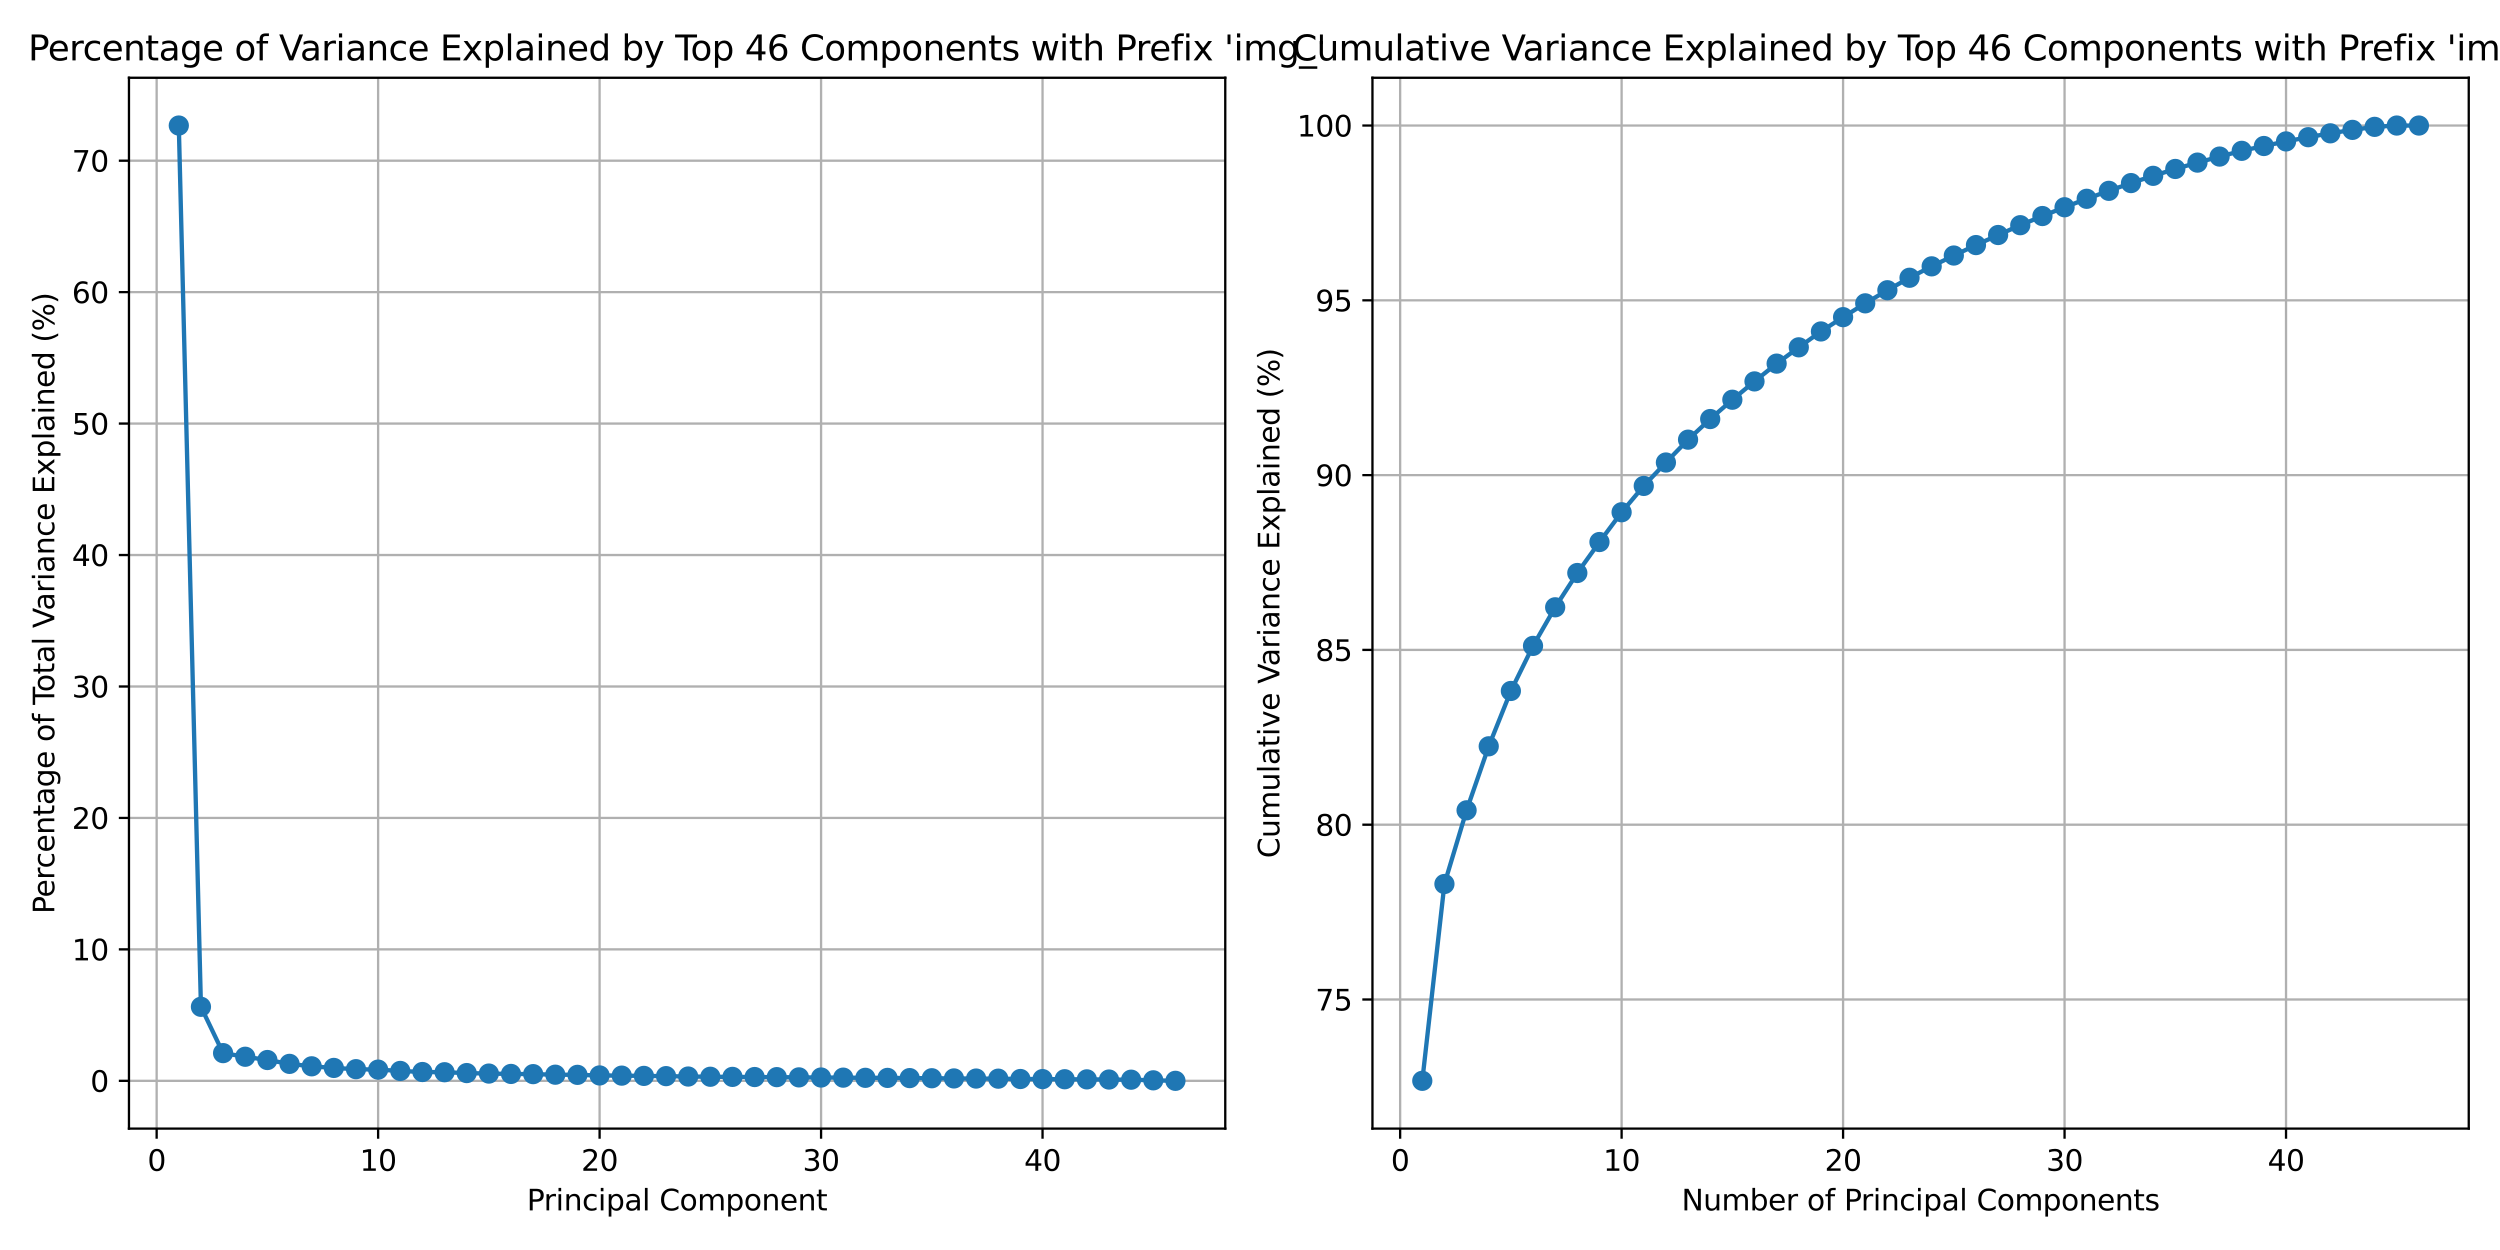 <?xml version="1.0" encoding="utf-8" standalone="no"?>
<!DOCTYPE svg PUBLIC "-//W3C//DTD SVG 1.1//EN"
  "http://www.w3.org/Graphics/SVG/1.1/DTD/svg11.dtd">
<svg xmlns:xlink="http://www.w3.org/1999/xlink" width="864pt" height="432pt" viewBox="0 0 864 432" xmlns="http://www.w3.org/2000/svg" version="1.1">
 <defs>
  <style type="text/css">*{stroke-linejoin: round; stroke-linecap: butt}</style>
 </defs>
 <g id="figure_1">
  <g id="patch_1">
   <path d="M 0 432 
L 864 432 
L 864 0 
L 0 0 
z
" style="fill: #ffffff"/>
  </g>
  <g id="axes_1">
   <g id="patch_2">
    <path d="M 44.57 390.04 
L 423.45 390.04 
L 423.45 26.88 
L 44.57 26.88 
z
" style="fill: #ffffff"/>
   </g>
   <g id="matplotlib.axis_1">
    <g id="xtick_1">
     <g id="line2d_1">
      <path d="M 54.138 390.04 
L 54.138 26.88 
" clip-path="url(#pfa66523a20)" style="fill: none; stroke: #b0b0b0; stroke-width: 0.8; stroke-linecap: square"/>
     </g>
     <g id="line2d_2">
      <defs>
       <path id="m2a5a766e88" d="M 0 0 
L 0 3.5 
" style="stroke: #000000; stroke-width: 0.8"/>
      </defs>
      <g>
       <use xlink:href="#m2a5a766e88" x="54.138" y="390.04" style="stroke: #000000; stroke-width: 0.8"/>
      </g>
     </g>
     <g id="text_1">
      <!-- 0 -->
      <g transform="translate(50.956 404.638) scale(0.1 -0.1)">
       <defs>
        <path id="DejaVuSans-30" d="M 2034 4250 
Q 1547 4250 1301 3770 
Q 1056 3291 1056 2328 
Q 1056 1369 1301 889 
Q 1547 409 2034 409 
Q 2525 409 2770 889 
Q 3016 1369 3016 2328 
Q 3016 3291 2770 3770 
Q 2525 4250 2034 4250 
z
M 2034 4750 
Q 2819 4750 3233 4129 
Q 3647 3509 3647 2328 
Q 3647 1150 3233 529 
Q 2819 -91 2034 -91 
Q 1250 -91 836 529 
Q 422 1150 422 2328 
Q 422 3509 836 4129 
Q 1250 4750 2034 4750 
z
" transform="scale(0.016)"/>
       </defs>
       <use xlink:href="#DejaVuSans-30"/>
      </g>
     </g>
    </g>
    <g id="xtick_2">
     <g id="line2d_3">
      <path d="M 130.679 390.04 
L 130.679 26.88 
" clip-path="url(#pfa66523a20)" style="fill: none; stroke: #b0b0b0; stroke-width: 0.8; stroke-linecap: square"/>
     </g>
     <g id="line2d_4">
      <g>
       <use xlink:href="#m2a5a766e88" x="130.679" y="390.04" style="stroke: #000000; stroke-width: 0.8"/>
      </g>
     </g>
     <g id="text_2">
      <!-- 10 -->
      <g transform="translate(124.317 404.638) scale(0.1 -0.1)">
       <defs>
        <path id="DejaVuSans-31" d="M 794 531 
L 1825 531 
L 1825 4091 
L 703 3866 
L 703 4441 
L 1819 4666 
L 2450 4666 
L 2450 531 
L 3481 531 
L 3481 0 
L 794 0 
L 794 531 
z
" transform="scale(0.016)"/>
       </defs>
       <use xlink:href="#DejaVuSans-31"/>
       <use xlink:href="#DejaVuSans-30" x="63.623"/>
      </g>
     </g>
    </g>
    <g id="xtick_3">
     <g id="line2d_5">
      <path d="M 207.221 390.04 
L 207.221 26.88 
" clip-path="url(#pfa66523a20)" style="fill: none; stroke: #b0b0b0; stroke-width: 0.8; stroke-linecap: square"/>
     </g>
     <g id="line2d_6">
      <g>
       <use xlink:href="#m2a5a766e88" x="207.221" y="390.04" style="stroke: #000000; stroke-width: 0.8"/>
      </g>
     </g>
     <g id="text_3">
      <!-- 20 -->
      <g transform="translate(200.858 404.638) scale(0.1 -0.1)">
       <defs>
        <path id="DejaVuSans-32" d="M 1228 531 
L 3431 531 
L 3431 0 
L 469 0 
L 469 531 
Q 828 903 1448 1529 
Q 2069 2156 2228 2338 
Q 2531 2678 2651 2914 
Q 2772 3150 2772 3378 
Q 2772 3750 2511 3984 
Q 2250 4219 1831 4219 
Q 1534 4219 1204 4116 
Q 875 4013 500 3803 
L 500 4441 
Q 881 4594 1212 4672 
Q 1544 4750 1819 4750 
Q 2544 4750 2975 4387 
Q 3406 4025 3406 3419 
Q 3406 3131 3298 2873 
Q 3191 2616 2906 2266 
Q 2828 2175 2409 1742 
Q 1991 1309 1228 531 
z
" transform="scale(0.016)"/>
       </defs>
       <use xlink:href="#DejaVuSans-32"/>
       <use xlink:href="#DejaVuSans-30" x="63.623"/>
      </g>
     </g>
    </g>
    <g id="xtick_4">
     <g id="line2d_7">
      <path d="M 283.762 390.04 
L 283.762 26.88 
" clip-path="url(#pfa66523a20)" style="fill: none; stroke: #b0b0b0; stroke-width: 0.8; stroke-linecap: square"/>
     </g>
     <g id="line2d_8">
      <g>
       <use xlink:href="#m2a5a766e88" x="283.762" y="390.04" style="stroke: #000000; stroke-width: 0.8"/>
      </g>
     </g>
     <g id="text_4">
      <!-- 30 -->
      <g transform="translate(277.399 404.638) scale(0.1 -0.1)">
       <defs>
        <path id="DejaVuSans-33" d="M 2597 2516 
Q 3050 2419 3304 2112 
Q 3559 1806 3559 1356 
Q 3559 666 3084 287 
Q 2609 -91 1734 -91 
Q 1441 -91 1130 -33 
Q 819 25 488 141 
L 488 750 
Q 750 597 1062 519 
Q 1375 441 1716 441 
Q 2309 441 2620 675 
Q 2931 909 2931 1356 
Q 2931 1769 2642 2001 
Q 2353 2234 1838 2234 
L 1294 2234 
L 1294 2753 
L 1863 2753 
Q 2328 2753 2575 2939 
Q 2822 3125 2822 3475 
Q 2822 3834 2567 4026 
Q 2313 4219 1838 4219 
Q 1578 4219 1281 4162 
Q 984 4106 628 3988 
L 628 4550 
Q 988 4650 1302 4700 
Q 1616 4750 1894 4750 
Q 2613 4750 3031 4423 
Q 3450 4097 3450 3541 
Q 3450 3153 3228 2886 
Q 3006 2619 2597 2516 
z
" transform="scale(0.016)"/>
       </defs>
       <use xlink:href="#DejaVuSans-33"/>
       <use xlink:href="#DejaVuSans-30" x="63.623"/>
      </g>
     </g>
    </g>
    <g id="xtick_5">
     <g id="line2d_9">
      <path d="M 360.303 390.04 
L 360.303 26.88 
" clip-path="url(#pfa66523a20)" style="fill: none; stroke: #b0b0b0; stroke-width: 0.8; stroke-linecap: square"/>
     </g>
     <g id="line2d_10">
      <g>
       <use xlink:href="#m2a5a766e88" x="360.303" y="390.04" style="stroke: #000000; stroke-width: 0.8"/>
      </g>
     </g>
     <g id="text_5">
      <!-- 40 -->
      <g transform="translate(353.941 404.638) scale(0.1 -0.1)">
       <defs>
        <path id="DejaVuSans-34" d="M 2419 4116 
L 825 1625 
L 2419 1625 
L 2419 4116 
z
M 2253 4666 
L 3047 4666 
L 3047 1625 
L 3713 1625 
L 3713 1100 
L 3047 1100 
L 3047 0 
L 2419 0 
L 2419 1100 
L 313 1100 
L 313 1709 
L 2253 4666 
z
" transform="scale(0.016)"/>
       </defs>
       <use xlink:href="#DejaVuSans-34"/>
       <use xlink:href="#DejaVuSans-30" x="63.623"/>
      </g>
     </g>
    </g>
    <g id="text_6">
     <!-- Principal Component -->
     <g transform="translate(182.086 418.317) scale(0.1 -0.1)">
      <defs>
       <path id="DejaVuSans-50" d="M 1259 4147 
L 1259 2394 
L 2053 2394 
Q 2494 2394 2734 2622 
Q 2975 2850 2975 3272 
Q 2975 3691 2734 3919 
Q 2494 4147 2053 4147 
L 1259 4147 
z
M 628 4666 
L 2053 4666 
Q 2838 4666 3239 4311 
Q 3641 3956 3641 3272 
Q 3641 2581 3239 2228 
Q 2838 1875 2053 1875 
L 1259 1875 
L 1259 0 
L 628 0 
L 628 4666 
z
" transform="scale(0.016)"/>
       <path id="DejaVuSans-72" d="M 2631 2963 
Q 2534 3019 2420 3045 
Q 2306 3072 2169 3072 
Q 1681 3072 1420 2755 
Q 1159 2438 1159 1844 
L 1159 0 
L 581 0 
L 581 3500 
L 1159 3500 
L 1159 2956 
Q 1341 3275 1631 3429 
Q 1922 3584 2338 3584 
Q 2397 3584 2469 3576 
Q 2541 3569 2628 3553 
L 2631 2963 
z
" transform="scale(0.016)"/>
       <path id="DejaVuSans-69" d="M 603 3500 
L 1178 3500 
L 1178 0 
L 603 0 
L 603 3500 
z
M 603 4863 
L 1178 4863 
L 1178 4134 
L 603 4134 
L 603 4863 
z
" transform="scale(0.016)"/>
       <path id="DejaVuSans-6e" d="M 3513 2113 
L 3513 0 
L 2938 0 
L 2938 2094 
Q 2938 2591 2744 2837 
Q 2550 3084 2163 3084 
Q 1697 3084 1428 2787 
Q 1159 2491 1159 1978 
L 1159 0 
L 581 0 
L 581 3500 
L 1159 3500 
L 1159 2956 
Q 1366 3272 1645 3428 
Q 1925 3584 2291 3584 
Q 2894 3584 3203 3211 
Q 3513 2838 3513 2113 
z
" transform="scale(0.016)"/>
       <path id="DejaVuSans-63" d="M 3122 3366 
L 3122 2828 
Q 2878 2963 2633 3030 
Q 2388 3097 2138 3097 
Q 1578 3097 1268 2742 
Q 959 2388 959 1747 
Q 959 1106 1268 751 
Q 1578 397 2138 397 
Q 2388 397 2633 464 
Q 2878 531 3122 666 
L 3122 134 
Q 2881 22 2623 -34 
Q 2366 -91 2075 -91 
Q 1284 -91 818 406 
Q 353 903 353 1747 
Q 353 2603 823 3093 
Q 1294 3584 2113 3584 
Q 2378 3584 2631 3529 
Q 2884 3475 3122 3366 
z
" transform="scale(0.016)"/>
       <path id="DejaVuSans-70" d="M 1159 525 
L 1159 -1331 
L 581 -1331 
L 581 3500 
L 1159 3500 
L 1159 2969 
Q 1341 3281 1617 3432 
Q 1894 3584 2278 3584 
Q 2916 3584 3314 3078 
Q 3713 2572 3713 1747 
Q 3713 922 3314 415 
Q 2916 -91 2278 -91 
Q 1894 -91 1617 61 
Q 1341 213 1159 525 
z
M 3116 1747 
Q 3116 2381 2855 2742 
Q 2594 3103 2138 3103 
Q 1681 3103 1420 2742 
Q 1159 2381 1159 1747 
Q 1159 1113 1420 752 
Q 1681 391 2138 391 
Q 2594 391 2855 752 
Q 3116 1113 3116 1747 
z
" transform="scale(0.016)"/>
       <path id="DejaVuSans-61" d="M 2194 1759 
Q 1497 1759 1228 1600 
Q 959 1441 959 1056 
Q 959 750 1161 570 
Q 1363 391 1709 391 
Q 2188 391 2477 730 
Q 2766 1069 2766 1631 
L 2766 1759 
L 2194 1759 
z
M 3341 1997 
L 3341 0 
L 2766 0 
L 2766 531 
Q 2569 213 2275 61 
Q 1981 -91 1556 -91 
Q 1019 -91 701 211 
Q 384 513 384 1019 
Q 384 1609 779 1909 
Q 1175 2209 1959 2209 
L 2766 2209 
L 2766 2266 
Q 2766 2663 2505 2880 
Q 2244 3097 1772 3097 
Q 1472 3097 1187 3025 
Q 903 2953 641 2809 
L 641 3341 
Q 956 3463 1253 3523 
Q 1550 3584 1831 3584 
Q 2591 3584 2966 3190 
Q 3341 2797 3341 1997 
z
" transform="scale(0.016)"/>
       <path id="DejaVuSans-6c" d="M 603 4863 
L 1178 4863 
L 1178 0 
L 603 0 
L 603 4863 
z
" transform="scale(0.016)"/>
       <path id="DejaVuSans-20" transform="scale(0.016)"/>
       <path id="DejaVuSans-43" d="M 4122 4306 
L 4122 3641 
Q 3803 3938 3442 4084 
Q 3081 4231 2675 4231 
Q 1875 4231 1450 3742 
Q 1025 3253 1025 2328 
Q 1025 1406 1450 917 
Q 1875 428 2675 428 
Q 3081 428 3442 575 
Q 3803 722 4122 1019 
L 4122 359 
Q 3791 134 3420 21 
Q 3050 -91 2638 -91 
Q 1578 -91 968 557 
Q 359 1206 359 2328 
Q 359 3453 968 4101 
Q 1578 4750 2638 4750 
Q 3056 4750 3426 4639 
Q 3797 4528 4122 4306 
z
" transform="scale(0.016)"/>
       <path id="DejaVuSans-6f" d="M 1959 3097 
Q 1497 3097 1228 2736 
Q 959 2375 959 1747 
Q 959 1119 1226 758 
Q 1494 397 1959 397 
Q 2419 397 2687 759 
Q 2956 1122 2956 1747 
Q 2956 2369 2687 2733 
Q 2419 3097 1959 3097 
z
M 1959 3584 
Q 2709 3584 3137 3096 
Q 3566 2609 3566 1747 
Q 3566 888 3137 398 
Q 2709 -91 1959 -91 
Q 1206 -91 779 398 
Q 353 888 353 1747 
Q 353 2609 779 3096 
Q 1206 3584 1959 3584 
z
" transform="scale(0.016)"/>
       <path id="DejaVuSans-6d" d="M 3328 2828 
Q 3544 3216 3844 3400 
Q 4144 3584 4550 3584 
Q 5097 3584 5394 3201 
Q 5691 2819 5691 2113 
L 5691 0 
L 5113 0 
L 5113 2094 
Q 5113 2597 4934 2840 
Q 4756 3084 4391 3084 
Q 3944 3084 3684 2787 
Q 3425 2491 3425 1978 
L 3425 0 
L 2847 0 
L 2847 2094 
Q 2847 2600 2669 2842 
Q 2491 3084 2119 3084 
Q 1678 3084 1418 2786 
Q 1159 2488 1159 1978 
L 1159 0 
L 581 0 
L 581 3500 
L 1159 3500 
L 1159 2956 
Q 1356 3278 1631 3431 
Q 1906 3584 2284 3584 
Q 2666 3584 2933 3390 
Q 3200 3197 3328 2828 
z
" transform="scale(0.016)"/>
       <path id="DejaVuSans-65" d="M 3597 1894 
L 3597 1613 
L 953 1613 
Q 991 1019 1311 708 
Q 1631 397 2203 397 
Q 2534 397 2845 478 
Q 3156 559 3463 722 
L 3463 178 
Q 3153 47 2828 -22 
Q 2503 -91 2169 -91 
Q 1331 -91 842 396 
Q 353 884 353 1716 
Q 353 2575 817 3079 
Q 1281 3584 2069 3584 
Q 2775 3584 3186 3129 
Q 3597 2675 3597 1894 
z
M 3022 2063 
Q 3016 2534 2758 2815 
Q 2500 3097 2075 3097 
Q 1594 3097 1305 2825 
Q 1016 2553 972 2059 
L 3022 2063 
z
" transform="scale(0.016)"/>
       <path id="DejaVuSans-74" d="M 1172 4494 
L 1172 3500 
L 2356 3500 
L 2356 3053 
L 1172 3053 
L 1172 1153 
Q 1172 725 1289 603 
Q 1406 481 1766 481 
L 2356 481 
L 2356 0 
L 1766 0 
Q 1100 0 847 248 
Q 594 497 594 1153 
L 594 3053 
L 172 3053 
L 172 3500 
L 594 3500 
L 594 4494 
L 1172 4494 
z
" transform="scale(0.016)"/>
      </defs>
      <use xlink:href="#DejaVuSans-50"/>
      <use xlink:href="#DejaVuSans-72" x="58.553"/>
      <use xlink:href="#DejaVuSans-69" x="99.666"/>
      <use xlink:href="#DejaVuSans-6e" x="127.449"/>
      <use xlink:href="#DejaVuSans-63" x="190.828"/>
      <use xlink:href="#DejaVuSans-69" x="245.809"/>
      <use xlink:href="#DejaVuSans-70" x="273.592"/>
      <use xlink:href="#DejaVuSans-61" x="337.068"/>
      <use xlink:href="#DejaVuSans-6c" x="398.348"/>
      <use xlink:href="#DejaVuSans-20" x="426.131"/>
      <use xlink:href="#DejaVuSans-43" x="457.918"/>
      <use xlink:href="#DejaVuSans-6f" x="527.742"/>
      <use xlink:href="#DejaVuSans-6d" x="588.924"/>
      <use xlink:href="#DejaVuSans-70" x="686.336"/>
      <use xlink:href="#DejaVuSans-6f" x="749.812"/>
      <use xlink:href="#DejaVuSans-6e" x="810.994"/>
      <use xlink:href="#DejaVuSans-65" x="874.373"/>
      <use xlink:href="#DejaVuSans-6e" x="935.896"/>
      <use xlink:href="#DejaVuSans-74" x="999.275"/>
     </g>
    </g>
   </g>
   <g id="matplotlib.axis_2">
    <g id="ytick_1">
     <g id="line2d_11">
      <path d="M 44.57 373.533 
L 423.45 373.533 
" clip-path="url(#pfa66523a20)" style="fill: none; stroke: #b0b0b0; stroke-width: 0.8; stroke-linecap: square"/>
     </g>
     <g id="line2d_12">
      <defs>
       <path id="m037b4ed4e5" d="M 0 0 
L -3.5 0 
" style="stroke: #000000; stroke-width: 0.8"/>
      </defs>
      <g>
       <use xlink:href="#m037b4ed4e5" x="44.57" y="373.533" style="stroke: #000000; stroke-width: 0.8"/>
      </g>
     </g>
     <g id="text_7">
      <!-- 0 -->
      <g transform="translate(31.207 377.332) scale(0.1 -0.1)">
       <use xlink:href="#DejaVuSans-30"/>
      </g>
     </g>
    </g>
    <g id="ytick_2">
     <g id="line2d_13">
      <path d="M 44.57 328.104 
L 423.45 328.104 
" clip-path="url(#pfa66523a20)" style="fill: none; stroke: #b0b0b0; stroke-width: 0.8; stroke-linecap: square"/>
     </g>
     <g id="line2d_14">
      <g>
       <use xlink:href="#m037b4ed4e5" x="44.57" y="328.104" style="stroke: #000000; stroke-width: 0.8"/>
      </g>
     </g>
     <g id="text_8">
      <!-- 10 -->
      <g transform="translate(24.845 331.904) scale(0.1 -0.1)">
       <use xlink:href="#DejaVuSans-31"/>
       <use xlink:href="#DejaVuSans-30" x="63.623"/>
      </g>
     </g>
    </g>
    <g id="ytick_3">
     <g id="line2d_15">
      <path d="M 44.57 282.676 
L 423.45 282.676 
" clip-path="url(#pfa66523a20)" style="fill: none; stroke: #b0b0b0; stroke-width: 0.8; stroke-linecap: square"/>
     </g>
     <g id="line2d_16">
      <g>
       <use xlink:href="#m037b4ed4e5" x="44.57" y="282.676" style="stroke: #000000; stroke-width: 0.8"/>
      </g>
     </g>
     <g id="text_9">
      <!-- 20 -->
      <g transform="translate(24.845 286.475) scale(0.1 -0.1)">
       <use xlink:href="#DejaVuSans-32"/>
       <use xlink:href="#DejaVuSans-30" x="63.623"/>
      </g>
     </g>
    </g>
    <g id="ytick_4">
     <g id="line2d_17">
      <path d="M 44.57 237.248 
L 423.45 237.248 
" clip-path="url(#pfa66523a20)" style="fill: none; stroke: #b0b0b0; stroke-width: 0.8; stroke-linecap: square"/>
     </g>
     <g id="line2d_18">
      <g>
       <use xlink:href="#m037b4ed4e5" x="44.57" y="237.248" style="stroke: #000000; stroke-width: 0.8"/>
      </g>
     </g>
     <g id="text_10">
      <!-- 30 -->
      <g transform="translate(24.845 241.047) scale(0.1 -0.1)">
       <use xlink:href="#DejaVuSans-33"/>
       <use xlink:href="#DejaVuSans-30" x="63.623"/>
      </g>
     </g>
    </g>
    <g id="ytick_5">
     <g id="line2d_19">
      <path d="M 44.57 191.819 
L 423.45 191.819 
" clip-path="url(#pfa66523a20)" style="fill: none; stroke: #b0b0b0; stroke-width: 0.8; stroke-linecap: square"/>
     </g>
     <g id="line2d_20">
      <g>
       <use xlink:href="#m037b4ed4e5" x="44.57" y="191.819" style="stroke: #000000; stroke-width: 0.8"/>
      </g>
     </g>
     <g id="text_11">
      <!-- 40 -->
      <g transform="translate(24.845 195.619) scale(0.1 -0.1)">
       <use xlink:href="#DejaVuSans-34"/>
       <use xlink:href="#DejaVuSans-30" x="63.623"/>
      </g>
     </g>
    </g>
    <g id="ytick_6">
     <g id="line2d_21">
      <path d="M 44.57 146.391 
L 423.45 146.391 
" clip-path="url(#pfa66523a20)" style="fill: none; stroke: #b0b0b0; stroke-width: 0.8; stroke-linecap: square"/>
     </g>
     <g id="line2d_22">
      <g>
       <use xlink:href="#m037b4ed4e5" x="44.57" y="146.391" style="stroke: #000000; stroke-width: 0.8"/>
      </g>
     </g>
     <g id="text_12">
      <!-- 50 -->
      <g transform="translate(24.845 150.19) scale(0.1 -0.1)">
       <defs>
        <path id="DejaVuSans-35" d="M 691 4666 
L 3169 4666 
L 3169 4134 
L 1269 4134 
L 1269 2991 
Q 1406 3038 1543 3061 
Q 1681 3084 1819 3084 
Q 2600 3084 3056 2656 
Q 3513 2228 3513 1497 
Q 3513 744 3044 326 
Q 2575 -91 1722 -91 
Q 1428 -91 1123 -41 
Q 819 9 494 109 
L 494 744 
Q 775 591 1075 516 
Q 1375 441 1709 441 
Q 2250 441 2565 725 
Q 2881 1009 2881 1497 
Q 2881 1984 2565 2268 
Q 2250 2553 1709 2553 
Q 1456 2553 1204 2497 
Q 953 2441 691 2322 
L 691 4666 
z
" transform="scale(0.016)"/>
       </defs>
       <use xlink:href="#DejaVuSans-35"/>
       <use xlink:href="#DejaVuSans-30" x="63.623"/>
      </g>
     </g>
    </g>
    <g id="ytick_7">
     <g id="line2d_23">
      <path d="M 44.57 100.963 
L 423.45 100.963 
" clip-path="url(#pfa66523a20)" style="fill: none; stroke: #b0b0b0; stroke-width: 0.8; stroke-linecap: square"/>
     </g>
     <g id="line2d_24">
      <g>
       <use xlink:href="#m037b4ed4e5" x="44.57" y="100.963" style="stroke: #000000; stroke-width: 0.8"/>
      </g>
     </g>
     <g id="text_13">
      <!-- 60 -->
      <g transform="translate(24.845 104.762) scale(0.1 -0.1)">
       <defs>
        <path id="DejaVuSans-36" d="M 2113 2584 
Q 1688 2584 1439 2293 
Q 1191 2003 1191 1497 
Q 1191 994 1439 701 
Q 1688 409 2113 409 
Q 2538 409 2786 701 
Q 3034 994 3034 1497 
Q 3034 2003 2786 2293 
Q 2538 2584 2113 2584 
z
M 3366 4563 
L 3366 3988 
Q 3128 4100 2886 4159 
Q 2644 4219 2406 4219 
Q 1781 4219 1451 3797 
Q 1122 3375 1075 2522 
Q 1259 2794 1537 2939 
Q 1816 3084 2150 3084 
Q 2853 3084 3261 2657 
Q 3669 2231 3669 1497 
Q 3669 778 3244 343 
Q 2819 -91 2113 -91 
Q 1303 -91 875 529 
Q 447 1150 447 2328 
Q 447 3434 972 4092 
Q 1497 4750 2381 4750 
Q 2619 4750 2861 4703 
Q 3103 4656 3366 4563 
z
" transform="scale(0.016)"/>
       </defs>
       <use xlink:href="#DejaVuSans-36"/>
       <use xlink:href="#DejaVuSans-30" x="63.623"/>
      </g>
     </g>
    </g>
    <g id="ytick_8">
     <g id="line2d_25">
      <path d="M 44.57 55.534 
L 423.45 55.534 
" clip-path="url(#pfa66523a20)" style="fill: none; stroke: #b0b0b0; stroke-width: 0.8; stroke-linecap: square"/>
     </g>
     <g id="line2d_26">
      <g>
       <use xlink:href="#m037b4ed4e5" x="44.57" y="55.534" style="stroke: #000000; stroke-width: 0.8"/>
      </g>
     </g>
     <g id="text_14">
      <!-- 70 -->
      <g transform="translate(24.845 59.333) scale(0.1 -0.1)">
       <defs>
        <path id="DejaVuSans-37" d="M 525 4666 
L 3525 4666 
L 3525 4397 
L 1831 0 
L 1172 0 
L 2766 4134 
L 525 4134 
L 525 4666 
z
" transform="scale(0.016)"/>
       </defs>
       <use xlink:href="#DejaVuSans-37"/>
       <use xlink:href="#DejaVuSans-30" x="63.623"/>
      </g>
     </g>
    </g>
    <g id="text_15">
     <!-- Percentage of Total Variance Explained (%) -->
     <g transform="translate(18.765 315.831) rotate(-90) scale(0.1 -0.1)">
      <defs>
       <path id="DejaVuSans-67" d="M 2906 1791 
Q 2906 2416 2648 2759 
Q 2391 3103 1925 3103 
Q 1463 3103 1205 2759 
Q 947 2416 947 1791 
Q 947 1169 1205 825 
Q 1463 481 1925 481 
Q 2391 481 2648 825 
Q 2906 1169 2906 1791 
z
M 3481 434 
Q 3481 -459 3084 -895 
Q 2688 -1331 1869 -1331 
Q 1566 -1331 1297 -1286 
Q 1028 -1241 775 -1147 
L 775 -588 
Q 1028 -725 1275 -790 
Q 1522 -856 1778 -856 
Q 2344 -856 2625 -561 
Q 2906 -266 2906 331 
L 2906 616 
Q 2728 306 2450 153 
Q 2172 0 1784 0 
Q 1141 0 747 490 
Q 353 981 353 1791 
Q 353 2603 747 3093 
Q 1141 3584 1784 3584 
Q 2172 3584 2450 3431 
Q 2728 3278 2906 2969 
L 2906 3500 
L 3481 3500 
L 3481 434 
z
" transform="scale(0.016)"/>
       <path id="DejaVuSans-66" d="M 2375 4863 
L 2375 4384 
L 1825 4384 
Q 1516 4384 1395 4259 
Q 1275 4134 1275 3809 
L 1275 3500 
L 2222 3500 
L 2222 3053 
L 1275 3053 
L 1275 0 
L 697 0 
L 697 3053 
L 147 3053 
L 147 3500 
L 697 3500 
L 697 3744 
Q 697 4328 969 4595 
Q 1241 4863 1831 4863 
L 2375 4863 
z
" transform="scale(0.016)"/>
       <path id="DejaVuSans-54" d="M -19 4666 
L 3928 4666 
L 3928 4134 
L 2272 4134 
L 2272 0 
L 1638 0 
L 1638 4134 
L -19 4134 
L -19 4666 
z
" transform="scale(0.016)"/>
       <path id="DejaVuSans-56" d="M 1831 0 
L 50 4666 
L 709 4666 
L 2188 738 
L 3669 4666 
L 4325 4666 
L 2547 0 
L 1831 0 
z
" transform="scale(0.016)"/>
       <path id="DejaVuSans-45" d="M 628 4666 
L 3578 4666 
L 3578 4134 
L 1259 4134 
L 1259 2753 
L 3481 2753 
L 3481 2222 
L 1259 2222 
L 1259 531 
L 3634 531 
L 3634 0 
L 628 0 
L 628 4666 
z
" transform="scale(0.016)"/>
       <path id="DejaVuSans-78" d="M 3513 3500 
L 2247 1797 
L 3578 0 
L 2900 0 
L 1881 1375 
L 863 0 
L 184 0 
L 1544 1831 
L 300 3500 
L 978 3500 
L 1906 2253 
L 2834 3500 
L 3513 3500 
z
" transform="scale(0.016)"/>
       <path id="DejaVuSans-64" d="M 2906 2969 
L 2906 4863 
L 3481 4863 
L 3481 0 
L 2906 0 
L 2906 525 
Q 2725 213 2448 61 
Q 2172 -91 1784 -91 
Q 1150 -91 751 415 
Q 353 922 353 1747 
Q 353 2572 751 3078 
Q 1150 3584 1784 3584 
Q 2172 3584 2448 3432 
Q 2725 3281 2906 2969 
z
M 947 1747 
Q 947 1113 1208 752 
Q 1469 391 1925 391 
Q 2381 391 2643 752 
Q 2906 1113 2906 1747 
Q 2906 2381 2643 2742 
Q 2381 3103 1925 3103 
Q 1469 3103 1208 2742 
Q 947 2381 947 1747 
z
" transform="scale(0.016)"/>
       <path id="DejaVuSans-28" d="M 1984 4856 
Q 1566 4138 1362 3434 
Q 1159 2731 1159 2009 
Q 1159 1288 1364 580 
Q 1569 -128 1984 -844 
L 1484 -844 
Q 1016 -109 783 600 
Q 550 1309 550 2009 
Q 550 2706 781 3412 
Q 1013 4119 1484 4856 
L 1984 4856 
z
" transform="scale(0.016)"/>
       <path id="DejaVuSans-25" d="M 4653 2053 
Q 4381 2053 4226 1822 
Q 4072 1591 4072 1178 
Q 4072 772 4226 539 
Q 4381 306 4653 306 
Q 4919 306 5073 539 
Q 5228 772 5228 1178 
Q 5228 1588 5073 1820 
Q 4919 2053 4653 2053 
z
M 4653 2450 
Q 5147 2450 5437 2106 
Q 5728 1763 5728 1178 
Q 5728 594 5436 251 
Q 5144 -91 4653 -91 
Q 4153 -91 3862 251 
Q 3572 594 3572 1178 
Q 3572 1766 3864 2108 
Q 4156 2450 4653 2450 
z
M 1428 4353 
Q 1159 4353 1004 4120 
Q 850 3888 850 3481 
Q 850 3069 1003 2837 
Q 1156 2606 1428 2606 
Q 1700 2606 1854 2837 
Q 2009 3069 2009 3481 
Q 2009 3884 1853 4118 
Q 1697 4353 1428 4353 
z
M 4250 4750 
L 4750 4750 
L 1831 -91 
L 1331 -91 
L 4250 4750 
z
M 1428 4750 
Q 1922 4750 2215 4408 
Q 2509 4066 2509 3481 
Q 2509 2891 2217 2550 
Q 1925 2209 1428 2209 
Q 931 2209 642 2551 
Q 353 2894 353 3481 
Q 353 4063 643 4406 
Q 934 4750 1428 4750 
z
" transform="scale(0.016)"/>
       <path id="DejaVuSans-29" d="M 513 4856 
L 1013 4856 
Q 1481 4119 1714 3412 
Q 1947 2706 1947 2009 
Q 1947 1309 1714 600 
Q 1481 -109 1013 -844 
L 513 -844 
Q 928 -128 1133 580 
Q 1338 1288 1338 2009 
Q 1338 2731 1133 3434 
Q 928 4138 513 4856 
z
" transform="scale(0.016)"/>
      </defs>
      <use xlink:href="#DejaVuSans-50"/>
      <use xlink:href="#DejaVuSans-65" x="56.678"/>
      <use xlink:href="#DejaVuSans-72" x="118.201"/>
      <use xlink:href="#DejaVuSans-63" x="157.064"/>
      <use xlink:href="#DejaVuSans-65" x="212.045"/>
      <use xlink:href="#DejaVuSans-6e" x="273.568"/>
      <use xlink:href="#DejaVuSans-74" x="336.947"/>
      <use xlink:href="#DejaVuSans-61" x="376.156"/>
      <use xlink:href="#DejaVuSans-67" x="437.436"/>
      <use xlink:href="#DejaVuSans-65" x="500.912"/>
      <use xlink:href="#DejaVuSans-20" x="562.436"/>
      <use xlink:href="#DejaVuSans-6f" x="594.223"/>
      <use xlink:href="#DejaVuSans-66" x="655.404"/>
      <use xlink:href="#DejaVuSans-20" x="690.609"/>
      <use xlink:href="#DejaVuSans-54" x="722.396"/>
      <use xlink:href="#DejaVuSans-6f" x="766.48"/>
      <use xlink:href="#DejaVuSans-74" x="827.662"/>
      <use xlink:href="#DejaVuSans-61" x="866.871"/>
      <use xlink:href="#DejaVuSans-6c" x="928.15"/>
      <use xlink:href="#DejaVuSans-20" x="955.934"/>
      <use xlink:href="#DejaVuSans-56" x="987.721"/>
      <use xlink:href="#DejaVuSans-61" x="1048.379"/>
      <use xlink:href="#DejaVuSans-72" x="1109.658"/>
      <use xlink:href="#DejaVuSans-69" x="1150.771"/>
      <use xlink:href="#DejaVuSans-61" x="1178.555"/>
      <use xlink:href="#DejaVuSans-6e" x="1239.834"/>
      <use xlink:href="#DejaVuSans-63" x="1303.213"/>
      <use xlink:href="#DejaVuSans-65" x="1358.193"/>
      <use xlink:href="#DejaVuSans-20" x="1419.717"/>
      <use xlink:href="#DejaVuSans-45" x="1451.504"/>
      <use xlink:href="#DejaVuSans-78" x="1514.688"/>
      <use xlink:href="#DejaVuSans-70" x="1573.867"/>
      <use xlink:href="#DejaVuSans-6c" x="1637.344"/>
      <use xlink:href="#DejaVuSans-61" x="1665.127"/>
      <use xlink:href="#DejaVuSans-69" x="1726.406"/>
      <use xlink:href="#DejaVuSans-6e" x="1754.189"/>
      <use xlink:href="#DejaVuSans-65" x="1817.568"/>
      <use xlink:href="#DejaVuSans-64" x="1879.092"/>
      <use xlink:href="#DejaVuSans-20" x="1942.568"/>
      <use xlink:href="#DejaVuSans-28" x="1974.355"/>
      <use xlink:href="#DejaVuSans-25" x="2013.369"/>
      <use xlink:href="#DejaVuSans-29" x="2108.389"/>
     </g>
    </g>
   </g>
   <g id="line2d_27">
    <path d="M 61.792 43.387 
L 69.446 347.955 
L 77.1 363.958 
L 84.754 365.214 
L 92.408 366.342 
L 100.063 367.676 
L 107.717 368.517 
L 115.371 369.076 
L 123.025 369.508 
L 130.679 369.662 
L 138.333 370.112 
L 145.987 370.49 
L 153.642 370.563 
L 161.296 370.854 
L 168.95 371.023 
L 176.604 371.152 
L 184.258 371.221 
L 191.912 371.415 
L 199.566 371.47 
L 207.221 371.674 
L 214.875 371.738 
L 222.529 371.83 
L 230.183 371.912 
L 237.837 372.049 
L 245.491 372.127 
L 253.145 372.174 
L 260.799 372.225 
L 268.454 372.257 
L 276.108 372.343 
L 283.762 372.39 
L 291.416 372.435 
L 299.07 372.497 
L 306.724 372.525 
L 314.378 372.592 
L 322.033 372.639 
L 329.687 372.707 
L 337.341 372.748 
L 344.995 372.788 
L 352.649 372.904 
L 360.303 372.937 
L 367.957 372.984 
L 375.612 373.03 
L 383.266 373.086 
L 390.92 373.14 
L 398.574 373.361 
L 406.228 373.533 
" clip-path="url(#pfa66523a20)" style="fill: none; stroke: #1f77b4; stroke-width: 1.5; stroke-linecap: square"/>
    <defs>
     <path id="md69b52da07" d="M 0 3 
C 0.796 3 1.559 2.684 2.121 2.121 
C 2.684 1.559 3 0.796 3 0 
C 3 -0.796 2.684 -1.559 2.121 -2.121 
C 1.559 -2.684 0.796 -3 0 -3 
C -0.796 -3 -1.559 -2.684 -2.121 -2.121 
C -2.684 -1.559 -3 -0.796 -3 0 
C -3 0.796 -2.684 1.559 -2.121 2.121 
C -1.559 2.684 -0.796 3 0 3 
z
" style="stroke: #1f77b4"/>
    </defs>
    <g clip-path="url(#pfa66523a20)">
     <use xlink:href="#md69b52da07" x="61.792" y="43.387" style="fill: #1f77b4; stroke: #1f77b4"/>
     <use xlink:href="#md69b52da07" x="69.446" y="347.955" style="fill: #1f77b4; stroke: #1f77b4"/>
     <use xlink:href="#md69b52da07" x="77.1" y="363.958" style="fill: #1f77b4; stroke: #1f77b4"/>
     <use xlink:href="#md69b52da07" x="84.754" y="365.214" style="fill: #1f77b4; stroke: #1f77b4"/>
     <use xlink:href="#md69b52da07" x="92.408" y="366.342" style="fill: #1f77b4; stroke: #1f77b4"/>
     <use xlink:href="#md69b52da07" x="100.063" y="367.676" style="fill: #1f77b4; stroke: #1f77b4"/>
     <use xlink:href="#md69b52da07" x="107.717" y="368.517" style="fill: #1f77b4; stroke: #1f77b4"/>
     <use xlink:href="#md69b52da07" x="115.371" y="369.076" style="fill: #1f77b4; stroke: #1f77b4"/>
     <use xlink:href="#md69b52da07" x="123.025" y="369.508" style="fill: #1f77b4; stroke: #1f77b4"/>
     <use xlink:href="#md69b52da07" x="130.679" y="369.662" style="fill: #1f77b4; stroke: #1f77b4"/>
     <use xlink:href="#md69b52da07" x="138.333" y="370.112" style="fill: #1f77b4; stroke: #1f77b4"/>
     <use xlink:href="#md69b52da07" x="145.987" y="370.49" style="fill: #1f77b4; stroke: #1f77b4"/>
     <use xlink:href="#md69b52da07" x="153.642" y="370.563" style="fill: #1f77b4; stroke: #1f77b4"/>
     <use xlink:href="#md69b52da07" x="161.296" y="370.854" style="fill: #1f77b4; stroke: #1f77b4"/>
     <use xlink:href="#md69b52da07" x="168.95" y="371.023" style="fill: #1f77b4; stroke: #1f77b4"/>
     <use xlink:href="#md69b52da07" x="176.604" y="371.152" style="fill: #1f77b4; stroke: #1f77b4"/>
     <use xlink:href="#md69b52da07" x="184.258" y="371.221" style="fill: #1f77b4; stroke: #1f77b4"/>
     <use xlink:href="#md69b52da07" x="191.912" y="371.415" style="fill: #1f77b4; stroke: #1f77b4"/>
     <use xlink:href="#md69b52da07" x="199.566" y="371.47" style="fill: #1f77b4; stroke: #1f77b4"/>
     <use xlink:href="#md69b52da07" x="207.221" y="371.674" style="fill: #1f77b4; stroke: #1f77b4"/>
     <use xlink:href="#md69b52da07" x="214.875" y="371.738" style="fill: #1f77b4; stroke: #1f77b4"/>
     <use xlink:href="#md69b52da07" x="222.529" y="371.83" style="fill: #1f77b4; stroke: #1f77b4"/>
     <use xlink:href="#md69b52da07" x="230.183" y="371.912" style="fill: #1f77b4; stroke: #1f77b4"/>
     <use xlink:href="#md69b52da07" x="237.837" y="372.049" style="fill: #1f77b4; stroke: #1f77b4"/>
     <use xlink:href="#md69b52da07" x="245.491" y="372.127" style="fill: #1f77b4; stroke: #1f77b4"/>
     <use xlink:href="#md69b52da07" x="253.145" y="372.174" style="fill: #1f77b4; stroke: #1f77b4"/>
     <use xlink:href="#md69b52da07" x="260.799" y="372.225" style="fill: #1f77b4; stroke: #1f77b4"/>
     <use xlink:href="#md69b52da07" x="268.454" y="372.257" style="fill: #1f77b4; stroke: #1f77b4"/>
     <use xlink:href="#md69b52da07" x="276.108" y="372.343" style="fill: #1f77b4; stroke: #1f77b4"/>
     <use xlink:href="#md69b52da07" x="283.762" y="372.39" style="fill: #1f77b4; stroke: #1f77b4"/>
     <use xlink:href="#md69b52da07" x="291.416" y="372.435" style="fill: #1f77b4; stroke: #1f77b4"/>
     <use xlink:href="#md69b52da07" x="299.07" y="372.497" style="fill: #1f77b4; stroke: #1f77b4"/>
     <use xlink:href="#md69b52da07" x="306.724" y="372.525" style="fill: #1f77b4; stroke: #1f77b4"/>
     <use xlink:href="#md69b52da07" x="314.378" y="372.592" style="fill: #1f77b4; stroke: #1f77b4"/>
     <use xlink:href="#md69b52da07" x="322.033" y="372.639" style="fill: #1f77b4; stroke: #1f77b4"/>
     <use xlink:href="#md69b52da07" x="329.687" y="372.707" style="fill: #1f77b4; stroke: #1f77b4"/>
     <use xlink:href="#md69b52da07" x="337.341" y="372.748" style="fill: #1f77b4; stroke: #1f77b4"/>
     <use xlink:href="#md69b52da07" x="344.995" y="372.788" style="fill: #1f77b4; stroke: #1f77b4"/>
     <use xlink:href="#md69b52da07" x="352.649" y="372.904" style="fill: #1f77b4; stroke: #1f77b4"/>
     <use xlink:href="#md69b52da07" x="360.303" y="372.937" style="fill: #1f77b4; stroke: #1f77b4"/>
     <use xlink:href="#md69b52da07" x="367.957" y="372.984" style="fill: #1f77b4; stroke: #1f77b4"/>
     <use xlink:href="#md69b52da07" x="375.612" y="373.03" style="fill: #1f77b4; stroke: #1f77b4"/>
     <use xlink:href="#md69b52da07" x="383.266" y="373.086" style="fill: #1f77b4; stroke: #1f77b4"/>
     <use xlink:href="#md69b52da07" x="390.92" y="373.14" style="fill: #1f77b4; stroke: #1f77b4"/>
     <use xlink:href="#md69b52da07" x="398.574" y="373.361" style="fill: #1f77b4; stroke: #1f77b4"/>
     <use xlink:href="#md69b52da07" x="406.228" y="373.533" style="fill: #1f77b4; stroke: #1f77b4"/>
    </g>
   </g>
   <g id="patch_3">
    <path d="M 44.57 390.04 
L 44.57 26.88 
" style="fill: none; stroke: #000000; stroke-width: 0.8; stroke-linejoin: miter; stroke-linecap: square"/>
   </g>
   <g id="patch_4">
    <path d="M 423.45 390.04 
L 423.45 26.88 
" style="fill: none; stroke: #000000; stroke-width: 0.8; stroke-linejoin: miter; stroke-linecap: square"/>
   </g>
   <g id="patch_5">
    <path d="M 44.57 390.04 
L 423.45 390.04 
" style="fill: none; stroke: #000000; stroke-width: 0.8; stroke-linejoin: miter; stroke-linecap: square"/>
   </g>
   <g id="patch_6">
    <path d="M 44.57 26.88 
L 423.45 26.88 
" style="fill: none; stroke: #000000; stroke-width: 0.8; stroke-linejoin: miter; stroke-linecap: square"/>
   </g>
   <g id="text_16">
    <!-- Percentage of Variance Explained by Top 46 Components with Prefix 'img_' -->
    <g transform="translate(9.731 20.88) scale(0.12 -0.12)">
     <defs>
      <path id="DejaVuSans-62" d="M 3116 1747 
Q 3116 2381 2855 2742 
Q 2594 3103 2138 3103 
Q 1681 3103 1420 2742 
Q 1159 2381 1159 1747 
Q 1159 1113 1420 752 
Q 1681 391 2138 391 
Q 2594 391 2855 752 
Q 3116 1113 3116 1747 
z
M 1159 2969 
Q 1341 3281 1617 3432 
Q 1894 3584 2278 3584 
Q 2916 3584 3314 3078 
Q 3713 2572 3713 1747 
Q 3713 922 3314 415 
Q 2916 -91 2278 -91 
Q 1894 -91 1617 61 
Q 1341 213 1159 525 
L 1159 0 
L 581 0 
L 581 4863 
L 1159 4863 
L 1159 2969 
z
" transform="scale(0.016)"/>
      <path id="DejaVuSans-79" d="M 2059 -325 
Q 1816 -950 1584 -1140 
Q 1353 -1331 966 -1331 
L 506 -1331 
L 506 -850 
L 844 -850 
Q 1081 -850 1212 -737 
Q 1344 -625 1503 -206 
L 1606 56 
L 191 3500 
L 800 3500 
L 1894 763 
L 2988 3500 
L 3597 3500 
L 2059 -325 
z
" transform="scale(0.016)"/>
      <path id="DejaVuSans-73" d="M 2834 3397 
L 2834 2853 
Q 2591 2978 2328 3040 
Q 2066 3103 1784 3103 
Q 1356 3103 1142 2972 
Q 928 2841 928 2578 
Q 928 2378 1081 2264 
Q 1234 2150 1697 2047 
L 1894 2003 
Q 2506 1872 2764 1633 
Q 3022 1394 3022 966 
Q 3022 478 2636 193 
Q 2250 -91 1575 -91 
Q 1294 -91 989 -36 
Q 684 19 347 128 
L 347 722 
Q 666 556 975 473 
Q 1284 391 1588 391 
Q 1994 391 2212 530 
Q 2431 669 2431 922 
Q 2431 1156 2273 1281 
Q 2116 1406 1581 1522 
L 1381 1569 
Q 847 1681 609 1914 
Q 372 2147 372 2553 
Q 372 3047 722 3315 
Q 1072 3584 1716 3584 
Q 2034 3584 2315 3537 
Q 2597 3491 2834 3397 
z
" transform="scale(0.016)"/>
      <path id="DejaVuSans-77" d="M 269 3500 
L 844 3500 
L 1563 769 
L 2278 3500 
L 2956 3500 
L 3675 769 
L 4391 3500 
L 4966 3500 
L 4050 0 
L 3372 0 
L 2619 2869 
L 1863 0 
L 1184 0 
L 269 3500 
z
" transform="scale(0.016)"/>
      <path id="DejaVuSans-68" d="M 3513 2113 
L 3513 0 
L 2938 0 
L 2938 2094 
Q 2938 2591 2744 2837 
Q 2550 3084 2163 3084 
Q 1697 3084 1428 2787 
Q 1159 2491 1159 1978 
L 1159 0 
L 581 0 
L 581 4863 
L 1159 4863 
L 1159 2956 
Q 1366 3272 1645 3428 
Q 1925 3584 2291 3584 
Q 2894 3584 3203 3211 
Q 3513 2838 3513 2113 
z
" transform="scale(0.016)"/>
      <path id="DejaVuSans-27" d="M 1147 4666 
L 1147 2931 
L 616 2931 
L 616 4666 
L 1147 4666 
z
" transform="scale(0.016)"/>
      <path id="DejaVuSans-5f" d="M 3263 -1063 
L 3263 -1509 
L -63 -1509 
L -63 -1063 
L 3263 -1063 
z
" transform="scale(0.016)"/>
     </defs>
     <use xlink:href="#DejaVuSans-50"/>
     <use xlink:href="#DejaVuSans-65" x="56.678"/>
     <use xlink:href="#DejaVuSans-72" x="118.201"/>
     <use xlink:href="#DejaVuSans-63" x="157.064"/>
     <use xlink:href="#DejaVuSans-65" x="212.045"/>
     <use xlink:href="#DejaVuSans-6e" x="273.568"/>
     <use xlink:href="#DejaVuSans-74" x="336.947"/>
     <use xlink:href="#DejaVuSans-61" x="376.156"/>
     <use xlink:href="#DejaVuSans-67" x="437.436"/>
     <use xlink:href="#DejaVuSans-65" x="500.912"/>
     <use xlink:href="#DejaVuSans-20" x="562.436"/>
     <use xlink:href="#DejaVuSans-6f" x="594.223"/>
     <use xlink:href="#DejaVuSans-66" x="655.404"/>
     <use xlink:href="#DejaVuSans-20" x="690.609"/>
     <use xlink:href="#DejaVuSans-56" x="722.396"/>
     <use xlink:href="#DejaVuSans-61" x="783.055"/>
     <use xlink:href="#DejaVuSans-72" x="844.334"/>
     <use xlink:href="#DejaVuSans-69" x="885.447"/>
     <use xlink:href="#DejaVuSans-61" x="913.23"/>
     <use xlink:href="#DejaVuSans-6e" x="974.51"/>
     <use xlink:href="#DejaVuSans-63" x="1037.889"/>
     <use xlink:href="#DejaVuSans-65" x="1092.869"/>
     <use xlink:href="#DejaVuSans-20" x="1154.393"/>
     <use xlink:href="#DejaVuSans-45" x="1186.18"/>
     <use xlink:href="#DejaVuSans-78" x="1249.363"/>
     <use xlink:href="#DejaVuSans-70" x="1308.543"/>
     <use xlink:href="#DejaVuSans-6c" x="1372.02"/>
     <use xlink:href="#DejaVuSans-61" x="1399.803"/>
     <use xlink:href="#DejaVuSans-69" x="1461.082"/>
     <use xlink:href="#DejaVuSans-6e" x="1488.865"/>
     <use xlink:href="#DejaVuSans-65" x="1552.244"/>
     <use xlink:href="#DejaVuSans-64" x="1613.768"/>
     <use xlink:href="#DejaVuSans-20" x="1677.244"/>
     <use xlink:href="#DejaVuSans-62" x="1709.031"/>
     <use xlink:href="#DejaVuSans-79" x="1772.508"/>
     <use xlink:href="#DejaVuSans-20" x="1831.688"/>
     <use xlink:href="#DejaVuSans-54" x="1863.475"/>
     <use xlink:href="#DejaVuSans-6f" x="1907.559"/>
     <use xlink:href="#DejaVuSans-70" x="1968.74"/>
     <use xlink:href="#DejaVuSans-20" x="2032.217"/>
     <use xlink:href="#DejaVuSans-34" x="2064.004"/>
     <use xlink:href="#DejaVuSans-36" x="2127.627"/>
     <use xlink:href="#DejaVuSans-20" x="2191.25"/>
     <use xlink:href="#DejaVuSans-43" x="2223.037"/>
     <use xlink:href="#DejaVuSans-6f" x="2292.861"/>
     <use xlink:href="#DejaVuSans-6d" x="2354.043"/>
     <use xlink:href="#DejaVuSans-70" x="2451.455"/>
     <use xlink:href="#DejaVuSans-6f" x="2514.932"/>
     <use xlink:href="#DejaVuSans-6e" x="2576.113"/>
     <use xlink:href="#DejaVuSans-65" x="2639.492"/>
     <use xlink:href="#DejaVuSans-6e" x="2701.016"/>
     <use xlink:href="#DejaVuSans-74" x="2764.395"/>
     <use xlink:href="#DejaVuSans-73" x="2803.604"/>
     <use xlink:href="#DejaVuSans-20" x="2855.703"/>
     <use xlink:href="#DejaVuSans-77" x="2887.49"/>
     <use xlink:href="#DejaVuSans-69" x="2969.277"/>
     <use xlink:href="#DejaVuSans-74" x="2997.061"/>
     <use xlink:href="#DejaVuSans-68" x="3036.27"/>
     <use xlink:href="#DejaVuSans-20" x="3099.648"/>
     <use xlink:href="#DejaVuSans-50" x="3131.436"/>
     <use xlink:href="#DejaVuSans-72" x="3189.988"/>
     <use xlink:href="#DejaVuSans-65" x="3228.852"/>
     <use xlink:href="#DejaVuSans-66" x="3290.375"/>
     <use xlink:href="#DejaVuSans-69" x="3325.58"/>
     <use xlink:href="#DejaVuSans-78" x="3353.363"/>
     <use xlink:href="#DejaVuSans-20" x="3412.543"/>
     <use xlink:href="#DejaVuSans-27" x="3444.33"/>
     <use xlink:href="#DejaVuSans-69" x="3471.82"/>
     <use xlink:href="#DejaVuSans-6d" x="3499.604"/>
     <use xlink:href="#DejaVuSans-67" x="3597.016"/>
     <use xlink:href="#DejaVuSans-5f" x="3660.492"/>
     <use xlink:href="#DejaVuSans-27" x="3710.492"/>
    </g>
   </g>
  </g>
  <g id="axes_2">
   <g id="patch_7">
    <path d="M 474.32 390.04 
L 853.2 390.04 
L 853.2 26.88 
L 474.32 26.88 
z
" style="fill: #ffffff"/>
   </g>
   <g id="matplotlib.axis_3">
    <g id="xtick_6">
     <g id="line2d_28">
      <path d="M 483.888 390.04 
L 483.888 26.88 
" clip-path="url(#p39a7b0fd53)" style="fill: none; stroke: #b0b0b0; stroke-width: 0.8; stroke-linecap: square"/>
     </g>
     <g id="line2d_29">
      <g>
       <use xlink:href="#m2a5a766e88" x="483.888" y="390.04" style="stroke: #000000; stroke-width: 0.8"/>
      </g>
     </g>
     <g id="text_17">
      <!-- 0 -->
      <g transform="translate(480.706 404.638) scale(0.1 -0.1)">
       <use xlink:href="#DejaVuSans-30"/>
      </g>
     </g>
    </g>
    <g id="xtick_7">
     <g id="line2d_30">
      <path d="M 560.429 390.04 
L 560.429 26.88 
" clip-path="url(#p39a7b0fd53)" style="fill: none; stroke: #b0b0b0; stroke-width: 0.8; stroke-linecap: square"/>
     </g>
     <g id="line2d_31">
      <g>
       <use xlink:href="#m2a5a766e88" x="560.429" y="390.04" style="stroke: #000000; stroke-width: 0.8"/>
      </g>
     </g>
     <g id="text_18">
      <!-- 10 -->
      <g transform="translate(554.067 404.638) scale(0.1 -0.1)">
       <use xlink:href="#DejaVuSans-31"/>
       <use xlink:href="#DejaVuSans-30" x="63.623"/>
      </g>
     </g>
    </g>
    <g id="xtick_8">
     <g id="line2d_32">
      <path d="M 636.971 390.04 
L 636.971 26.88 
" clip-path="url(#p39a7b0fd53)" style="fill: none; stroke: #b0b0b0; stroke-width: 0.8; stroke-linecap: square"/>
     </g>
     <g id="line2d_33">
      <g>
       <use xlink:href="#m2a5a766e88" x="636.971" y="390.04" style="stroke: #000000; stroke-width: 0.8"/>
      </g>
     </g>
     <g id="text_19">
      <!-- 20 -->
      <g transform="translate(630.608 404.638) scale(0.1 -0.1)">
       <use xlink:href="#DejaVuSans-32"/>
       <use xlink:href="#DejaVuSans-30" x="63.623"/>
      </g>
     </g>
    </g>
    <g id="xtick_9">
     <g id="line2d_34">
      <path d="M 713.512 390.04 
L 713.512 26.88 
" clip-path="url(#p39a7b0fd53)" style="fill: none; stroke: #b0b0b0; stroke-width: 0.8; stroke-linecap: square"/>
     </g>
     <g id="line2d_35">
      <g>
       <use xlink:href="#m2a5a766e88" x="713.512" y="390.04" style="stroke: #000000; stroke-width: 0.8"/>
      </g>
     </g>
     <g id="text_20">
      <!-- 30 -->
      <g transform="translate(707.149 404.638) scale(0.1 -0.1)">
       <use xlink:href="#DejaVuSans-33"/>
       <use xlink:href="#DejaVuSans-30" x="63.623"/>
      </g>
     </g>
    </g>
    <g id="xtick_10">
     <g id="line2d_36">
      <path d="M 790.053 390.04 
L 790.053 26.88 
" clip-path="url(#p39a7b0fd53)" style="fill: none; stroke: #b0b0b0; stroke-width: 0.8; stroke-linecap: square"/>
     </g>
     <g id="line2d_37">
      <g>
       <use xlink:href="#m2a5a766e88" x="790.053" y="390.04" style="stroke: #000000; stroke-width: 0.8"/>
      </g>
     </g>
     <g id="text_21">
      <!-- 40 -->
      <g transform="translate(783.691 404.638) scale(0.1 -0.1)">
       <use xlink:href="#DejaVuSans-34"/>
       <use xlink:href="#DejaVuSans-30" x="63.623"/>
      </g>
     </g>
    </g>
    <g id="text_22">
     <!-- Number of Principal Components -->
     <g transform="translate(581.148 418.317) scale(0.1 -0.1)">
      <defs>
       <path id="DejaVuSans-4e" d="M 628 4666 
L 1478 4666 
L 3547 763 
L 3547 4666 
L 4159 4666 
L 4159 0 
L 3309 0 
L 1241 3903 
L 1241 0 
L 628 0 
L 628 4666 
z
" transform="scale(0.016)"/>
       <path id="DejaVuSans-75" d="M 544 1381 
L 544 3500 
L 1119 3500 
L 1119 1403 
Q 1119 906 1312 657 
Q 1506 409 1894 409 
Q 2359 409 2629 706 
Q 2900 1003 2900 1516 
L 2900 3500 
L 3475 3500 
L 3475 0 
L 2900 0 
L 2900 538 
Q 2691 219 2414 64 
Q 2138 -91 1772 -91 
Q 1169 -91 856 284 
Q 544 659 544 1381 
z
M 1991 3584 
L 1991 3584 
z
" transform="scale(0.016)"/>
      </defs>
      <use xlink:href="#DejaVuSans-4e"/>
      <use xlink:href="#DejaVuSans-75" x="74.805"/>
      <use xlink:href="#DejaVuSans-6d" x="138.184"/>
      <use xlink:href="#DejaVuSans-62" x="235.596"/>
      <use xlink:href="#DejaVuSans-65" x="299.072"/>
      <use xlink:href="#DejaVuSans-72" x="360.596"/>
      <use xlink:href="#DejaVuSans-20" x="401.709"/>
      <use xlink:href="#DejaVuSans-6f" x="433.496"/>
      <use xlink:href="#DejaVuSans-66" x="494.678"/>
      <use xlink:href="#DejaVuSans-20" x="529.883"/>
      <use xlink:href="#DejaVuSans-50" x="561.67"/>
      <use xlink:href="#DejaVuSans-72" x="620.223"/>
      <use xlink:href="#DejaVuSans-69" x="661.336"/>
      <use xlink:href="#DejaVuSans-6e" x="689.119"/>
      <use xlink:href="#DejaVuSans-63" x="752.498"/>
      <use xlink:href="#DejaVuSans-69" x="807.479"/>
      <use xlink:href="#DejaVuSans-70" x="835.262"/>
      <use xlink:href="#DejaVuSans-61" x="898.738"/>
      <use xlink:href="#DejaVuSans-6c" x="960.018"/>
      <use xlink:href="#DejaVuSans-20" x="987.801"/>
      <use xlink:href="#DejaVuSans-43" x="1019.588"/>
      <use xlink:href="#DejaVuSans-6f" x="1089.412"/>
      <use xlink:href="#DejaVuSans-6d" x="1150.594"/>
      <use xlink:href="#DejaVuSans-70" x="1248.006"/>
      <use xlink:href="#DejaVuSans-6f" x="1311.482"/>
      <use xlink:href="#DejaVuSans-6e" x="1372.664"/>
      <use xlink:href="#DejaVuSans-65" x="1436.043"/>
      <use xlink:href="#DejaVuSans-6e" x="1497.566"/>
      <use xlink:href="#DejaVuSans-74" x="1560.945"/>
      <use xlink:href="#DejaVuSans-73" x="1600.154"/>
     </g>
    </g>
   </g>
   <g id="matplotlib.axis_4">
    <g id="ytick_9">
     <g id="line2d_38">
      <path d="M 474.32 345.429 
L 853.2 345.429 
" clip-path="url(#p39a7b0fd53)" style="fill: none; stroke: #b0b0b0; stroke-width: 0.8; stroke-linecap: square"/>
     </g>
     <g id="line2d_39">
      <g>
       <use xlink:href="#m037b4ed4e5" x="474.32" y="345.429" style="stroke: #000000; stroke-width: 0.8"/>
      </g>
     </g>
     <g id="text_23">
      <!-- 75 -->
      <g transform="translate(454.595 349.228) scale(0.1 -0.1)">
       <use xlink:href="#DejaVuSans-37"/>
       <use xlink:href="#DejaVuSans-35" x="63.623"/>
      </g>
     </g>
    </g>
    <g id="ytick_10">
     <g id="line2d_40">
      <path d="M 474.32 285.021 
L 853.2 285.021 
" clip-path="url(#p39a7b0fd53)" style="fill: none; stroke: #b0b0b0; stroke-width: 0.8; stroke-linecap: square"/>
     </g>
     <g id="line2d_41">
      <g>
       <use xlink:href="#m037b4ed4e5" x="474.32" y="285.021" style="stroke: #000000; stroke-width: 0.8"/>
      </g>
     </g>
     <g id="text_24">
      <!-- 80 -->
      <g transform="translate(454.595 288.82) scale(0.1 -0.1)">
       <defs>
        <path id="DejaVuSans-38" d="M 2034 2216 
Q 1584 2216 1326 1975 
Q 1069 1734 1069 1313 
Q 1069 891 1326 650 
Q 1584 409 2034 409 
Q 2484 409 2743 651 
Q 3003 894 3003 1313 
Q 3003 1734 2745 1975 
Q 2488 2216 2034 2216 
z
M 1403 2484 
Q 997 2584 770 2862 
Q 544 3141 544 3541 
Q 544 4100 942 4425 
Q 1341 4750 2034 4750 
Q 2731 4750 3128 4425 
Q 3525 4100 3525 3541 
Q 3525 3141 3298 2862 
Q 3072 2584 2669 2484 
Q 3125 2378 3379 2068 
Q 3634 1759 3634 1313 
Q 3634 634 3220 271 
Q 2806 -91 2034 -91 
Q 1263 -91 848 271 
Q 434 634 434 1313 
Q 434 1759 690 2068 
Q 947 2378 1403 2484 
z
M 1172 3481 
Q 1172 3119 1398 2916 
Q 1625 2713 2034 2713 
Q 2441 2713 2670 2916 
Q 2900 3119 2900 3481 
Q 2900 3844 2670 4047 
Q 2441 4250 2034 4250 
Q 1625 4250 1398 4047 
Q 1172 3844 1172 3481 
z
" transform="scale(0.016)"/>
       </defs>
       <use xlink:href="#DejaVuSans-38"/>
       <use xlink:href="#DejaVuSans-30" x="63.623"/>
      </g>
     </g>
    </g>
    <g id="ytick_11">
     <g id="line2d_42">
      <path d="M 474.32 224.612 
L 853.2 224.612 
" clip-path="url(#p39a7b0fd53)" style="fill: none; stroke: #b0b0b0; stroke-width: 0.8; stroke-linecap: square"/>
     </g>
     <g id="line2d_43">
      <g>
       <use xlink:href="#m037b4ed4e5" x="474.32" y="224.612" style="stroke: #000000; stroke-width: 0.8"/>
      </g>
     </g>
     <g id="text_25">
      <!-- 85 -->
      <g transform="translate(454.595 228.412) scale(0.1 -0.1)">
       <use xlink:href="#DejaVuSans-38"/>
       <use xlink:href="#DejaVuSans-35" x="63.623"/>
      </g>
     </g>
    </g>
    <g id="ytick_12">
     <g id="line2d_44">
      <path d="M 474.32 164.204 
L 853.2 164.204 
" clip-path="url(#p39a7b0fd53)" style="fill: none; stroke: #b0b0b0; stroke-width: 0.8; stroke-linecap: square"/>
     </g>
     <g id="line2d_45">
      <g>
       <use xlink:href="#m037b4ed4e5" x="474.32" y="164.204" style="stroke: #000000; stroke-width: 0.8"/>
      </g>
     </g>
     <g id="text_26">
      <!-- 90 -->
      <g transform="translate(454.595 168.003) scale(0.1 -0.1)">
       <defs>
        <path id="DejaVuSans-39" d="M 703 97 
L 703 672 
Q 941 559 1184 500 
Q 1428 441 1663 441 
Q 2288 441 2617 861 
Q 2947 1281 2994 2138 
Q 2813 1869 2534 1725 
Q 2256 1581 1919 1581 
Q 1219 1581 811 2004 
Q 403 2428 403 3163 
Q 403 3881 828 4315 
Q 1253 4750 1959 4750 
Q 2769 4750 3195 4129 
Q 3622 3509 3622 2328 
Q 3622 1225 3098 567 
Q 2575 -91 1691 -91 
Q 1453 -91 1209 -44 
Q 966 3 703 97 
z
M 1959 2075 
Q 2384 2075 2632 2365 
Q 2881 2656 2881 3163 
Q 2881 3666 2632 3958 
Q 2384 4250 1959 4250 
Q 1534 4250 1286 3958 
Q 1038 3666 1038 3163 
Q 1038 2656 1286 2365 
Q 1534 2075 1959 2075 
z
" transform="scale(0.016)"/>
       </defs>
       <use xlink:href="#DejaVuSans-39"/>
       <use xlink:href="#DejaVuSans-30" x="63.623"/>
      </g>
     </g>
    </g>
    <g id="ytick_13">
     <g id="line2d_46">
      <path d="M 474.32 103.796 
L 853.2 103.796 
" clip-path="url(#p39a7b0fd53)" style="fill: none; stroke: #b0b0b0; stroke-width: 0.8; stroke-linecap: square"/>
     </g>
     <g id="line2d_47">
      <g>
       <use xlink:href="#m037b4ed4e5" x="474.32" y="103.796" style="stroke: #000000; stroke-width: 0.8"/>
      </g>
     </g>
     <g id="text_27">
      <!-- 95 -->
      <g transform="translate(454.595 107.595) scale(0.1 -0.1)">
       <use xlink:href="#DejaVuSans-39"/>
       <use xlink:href="#DejaVuSans-35" x="63.623"/>
      </g>
     </g>
    </g>
    <g id="ytick_14">
     <g id="line2d_48">
      <path d="M 474.32 43.387 
L 853.2 43.387 
" clip-path="url(#p39a7b0fd53)" style="fill: none; stroke: #b0b0b0; stroke-width: 0.8; stroke-linecap: square"/>
     </g>
     <g id="line2d_49">
      <g>
       <use xlink:href="#m037b4ed4e5" x="474.32" y="43.387" style="stroke: #000000; stroke-width: 0.8"/>
      </g>
     </g>
     <g id="text_28">
      <!-- 100 -->
      <g transform="translate(448.233 47.186) scale(0.1 -0.1)">
       <use xlink:href="#DejaVuSans-31"/>
       <use xlink:href="#DejaVuSans-30" x="63.623"/>
       <use xlink:href="#DejaVuSans-30" x="127.246"/>
      </g>
     </g>
    </g>
    <g id="text_29">
     <!-- Cumulative Variance Explained (%) -->
     <g transform="translate(442.153 296.572) rotate(-90) scale(0.1 -0.1)">
      <defs>
       <path id="DejaVuSans-76" d="M 191 3500 
L 800 3500 
L 1894 563 
L 2988 3500 
L 3597 3500 
L 2284 0 
L 1503 0 
L 191 3500 
z
" transform="scale(0.016)"/>
      </defs>
      <use xlink:href="#DejaVuSans-43"/>
      <use xlink:href="#DejaVuSans-75" x="69.824"/>
      <use xlink:href="#DejaVuSans-6d" x="133.203"/>
      <use xlink:href="#DejaVuSans-75" x="230.615"/>
      <use xlink:href="#DejaVuSans-6c" x="293.994"/>
      <use xlink:href="#DejaVuSans-61" x="321.777"/>
      <use xlink:href="#DejaVuSans-74" x="383.057"/>
      <use xlink:href="#DejaVuSans-69" x="422.266"/>
      <use xlink:href="#DejaVuSans-76" x="450.049"/>
      <use xlink:href="#DejaVuSans-65" x="509.229"/>
      <use xlink:href="#DejaVuSans-20" x="570.752"/>
      <use xlink:href="#DejaVuSans-56" x="602.539"/>
      <use xlink:href="#DejaVuSans-61" x="663.197"/>
      <use xlink:href="#DejaVuSans-72" x="724.477"/>
      <use xlink:href="#DejaVuSans-69" x="765.59"/>
      <use xlink:href="#DejaVuSans-61" x="793.373"/>
      <use xlink:href="#DejaVuSans-6e" x="854.652"/>
      <use xlink:href="#DejaVuSans-63" x="918.031"/>
      <use xlink:href="#DejaVuSans-65" x="973.012"/>
      <use xlink:href="#DejaVuSans-20" x="1034.535"/>
      <use xlink:href="#DejaVuSans-45" x="1066.322"/>
      <use xlink:href="#DejaVuSans-78" x="1129.506"/>
      <use xlink:href="#DejaVuSans-70" x="1188.686"/>
      <use xlink:href="#DejaVuSans-6c" x="1252.162"/>
      <use xlink:href="#DejaVuSans-61" x="1279.945"/>
      <use xlink:href="#DejaVuSans-69" x="1341.225"/>
      <use xlink:href="#DejaVuSans-6e" x="1369.008"/>
      <use xlink:href="#DejaVuSans-65" x="1432.387"/>
      <use xlink:href="#DejaVuSans-64" x="1493.91"/>
      <use xlink:href="#DejaVuSans-20" x="1557.387"/>
      <use xlink:href="#DejaVuSans-28" x="1589.174"/>
      <use xlink:href="#DejaVuSans-25" x="1628.188"/>
      <use xlink:href="#DejaVuSans-29" x="1723.207"/>
     </g>
    </g>
   </g>
   <g id="line2d_50">
    <path d="M 491.542 373.533 
L 499.196 305.51 
L 506.85 280.045 
L 514.504 257.922 
L 522.158 238.798 
L 529.813 223.223 
L 537.467 209.883 
L 545.121 198.031 
L 552.775 187.326 
L 560.429 177.033 
L 568.083 167.935 
L 575.737 159.844 
L 583.392 151.947 
L 591.046 144.823 
L 598.7 138.147 
L 606.354 131.817 
L 614.008 125.668 
L 621.662 120.035 
L 629.316 114.55 
L 636.971 109.607 
L 644.625 104.834 
L 652.279 100.304 
L 659.933 95.995 
L 667.587 92.049 
L 675.241 88.311 
L 682.895 84.697 
L 690.549 81.218 
L 698.204 77.826 
L 705.858 74.663 
L 713.512 71.625 
L 721.166 68.705 
L 728.82 65.952 
L 736.474 63.273 
L 744.128 60.77 
L 751.783 58.392 
L 759.437 56.196 
L 767.091 54.11 
L 774.745 52.129 
L 782.399 50.458 
L 790.053 48.873 
L 797.707 47.414 
L 805.362 46.076 
L 813.016 44.888 
L 820.67 43.843 
L 828.324 43.387 
L 835.978 43.387 
" clip-path="url(#p39a7b0fd53)" style="fill: none; stroke: #1f77b4; stroke-width: 1.5; stroke-linecap: square"/>
    <g clip-path="url(#p39a7b0fd53)">
     <use xlink:href="#md69b52da07" x="491.542" y="373.533" style="fill: #1f77b4; stroke: #1f77b4"/>
     <use xlink:href="#md69b52da07" x="499.196" y="305.51" style="fill: #1f77b4; stroke: #1f77b4"/>
     <use xlink:href="#md69b52da07" x="506.85" y="280.045" style="fill: #1f77b4; stroke: #1f77b4"/>
     <use xlink:href="#md69b52da07" x="514.504" y="257.922" style="fill: #1f77b4; stroke: #1f77b4"/>
     <use xlink:href="#md69b52da07" x="522.158" y="238.798" style="fill: #1f77b4; stroke: #1f77b4"/>
     <use xlink:href="#md69b52da07" x="529.813" y="223.223" style="fill: #1f77b4; stroke: #1f77b4"/>
     <use xlink:href="#md69b52da07" x="537.467" y="209.883" style="fill: #1f77b4; stroke: #1f77b4"/>
     <use xlink:href="#md69b52da07" x="545.121" y="198.031" style="fill: #1f77b4; stroke: #1f77b4"/>
     <use xlink:href="#md69b52da07" x="552.775" y="187.326" style="fill: #1f77b4; stroke: #1f77b4"/>
     <use xlink:href="#md69b52da07" x="560.429" y="177.033" style="fill: #1f77b4; stroke: #1f77b4"/>
     <use xlink:href="#md69b52da07" x="568.083" y="167.935" style="fill: #1f77b4; stroke: #1f77b4"/>
     <use xlink:href="#md69b52da07" x="575.737" y="159.844" style="fill: #1f77b4; stroke: #1f77b4"/>
     <use xlink:href="#md69b52da07" x="583.392" y="151.947" style="fill: #1f77b4; stroke: #1f77b4"/>
     <use xlink:href="#md69b52da07" x="591.046" y="144.823" style="fill: #1f77b4; stroke: #1f77b4"/>
     <use xlink:href="#md69b52da07" x="598.7" y="138.147" style="fill: #1f77b4; stroke: #1f77b4"/>
     <use xlink:href="#md69b52da07" x="606.354" y="131.817" style="fill: #1f77b4; stroke: #1f77b4"/>
     <use xlink:href="#md69b52da07" x="614.008" y="125.668" style="fill: #1f77b4; stroke: #1f77b4"/>
     <use xlink:href="#md69b52da07" x="621.662" y="120.035" style="fill: #1f77b4; stroke: #1f77b4"/>
     <use xlink:href="#md69b52da07" x="629.316" y="114.55" style="fill: #1f77b4; stroke: #1f77b4"/>
     <use xlink:href="#md69b52da07" x="636.971" y="109.607" style="fill: #1f77b4; stroke: #1f77b4"/>
     <use xlink:href="#md69b52da07" x="644.625" y="104.834" style="fill: #1f77b4; stroke: #1f77b4"/>
     <use xlink:href="#md69b52da07" x="652.279" y="100.304" style="fill: #1f77b4; stroke: #1f77b4"/>
     <use xlink:href="#md69b52da07" x="659.933" y="95.995" style="fill: #1f77b4; stroke: #1f77b4"/>
     <use xlink:href="#md69b52da07" x="667.587" y="92.049" style="fill: #1f77b4; stroke: #1f77b4"/>
     <use xlink:href="#md69b52da07" x="675.241" y="88.311" style="fill: #1f77b4; stroke: #1f77b4"/>
     <use xlink:href="#md69b52da07" x="682.895" y="84.697" style="fill: #1f77b4; stroke: #1f77b4"/>
     <use xlink:href="#md69b52da07" x="690.549" y="81.218" style="fill: #1f77b4; stroke: #1f77b4"/>
     <use xlink:href="#md69b52da07" x="698.204" y="77.826" style="fill: #1f77b4; stroke: #1f77b4"/>
     <use xlink:href="#md69b52da07" x="705.858" y="74.663" style="fill: #1f77b4; stroke: #1f77b4"/>
     <use xlink:href="#md69b52da07" x="713.512" y="71.625" style="fill: #1f77b4; stroke: #1f77b4"/>
     <use xlink:href="#md69b52da07" x="721.166" y="68.705" style="fill: #1f77b4; stroke: #1f77b4"/>
     <use xlink:href="#md69b52da07" x="728.82" y="65.952" style="fill: #1f77b4; stroke: #1f77b4"/>
     <use xlink:href="#md69b52da07" x="736.474" y="63.273" style="fill: #1f77b4; stroke: #1f77b4"/>
     <use xlink:href="#md69b52da07" x="744.128" y="60.77" style="fill: #1f77b4; stroke: #1f77b4"/>
     <use xlink:href="#md69b52da07" x="751.783" y="58.392" style="fill: #1f77b4; stroke: #1f77b4"/>
     <use xlink:href="#md69b52da07" x="759.437" y="56.196" style="fill: #1f77b4; stroke: #1f77b4"/>
     <use xlink:href="#md69b52da07" x="767.091" y="54.11" style="fill: #1f77b4; stroke: #1f77b4"/>
     <use xlink:href="#md69b52da07" x="774.745" y="52.129" style="fill: #1f77b4; stroke: #1f77b4"/>
     <use xlink:href="#md69b52da07" x="782.399" y="50.458" style="fill: #1f77b4; stroke: #1f77b4"/>
     <use xlink:href="#md69b52da07" x="790.053" y="48.873" style="fill: #1f77b4; stroke: #1f77b4"/>
     <use xlink:href="#md69b52da07" x="797.707" y="47.414" style="fill: #1f77b4; stroke: #1f77b4"/>
     <use xlink:href="#md69b52da07" x="805.362" y="46.076" style="fill: #1f77b4; stroke: #1f77b4"/>
     <use xlink:href="#md69b52da07" x="813.016" y="44.888" style="fill: #1f77b4; stroke: #1f77b4"/>
     <use xlink:href="#md69b52da07" x="820.67" y="43.843" style="fill: #1f77b4; stroke: #1f77b4"/>
     <use xlink:href="#md69b52da07" x="828.324" y="43.387" style="fill: #1f77b4; stroke: #1f77b4"/>
     <use xlink:href="#md69b52da07" x="835.978" y="43.387" style="fill: #1f77b4; stroke: #1f77b4"/>
    </g>
   </g>
   <g id="patch_8">
    <path d="M 474.32 390.04 
L 474.32 26.88 
" style="fill: none; stroke: #000000; stroke-width: 0.8; stroke-linejoin: miter; stroke-linecap: square"/>
   </g>
   <g id="patch_9">
    <path d="M 853.2 390.04 
L 853.2 26.88 
" style="fill: none; stroke: #000000; stroke-width: 0.8; stroke-linejoin: miter; stroke-linecap: square"/>
   </g>
   <g id="patch_10">
    <path d="M 474.32 390.04 
L 853.2 390.04 
" style="fill: none; stroke: #000000; stroke-width: 0.8; stroke-linejoin: miter; stroke-linecap: square"/>
   </g>
   <g id="patch_11">
    <path d="M 474.32 26.88 
L 853.2 26.88 
" style="fill: none; stroke: #000000; stroke-width: 0.8; stroke-linejoin: miter; stroke-linecap: square"/>
   </g>
   <g id="text_30">
    <!-- Cumulative Variance Explained by Top 46 Components with Prefix 'img_' -->
    <g transform="translate(446.673 20.88) scale(0.12 -0.12)">
     <use xlink:href="#DejaVuSans-43"/>
     <use xlink:href="#DejaVuSans-75" x="69.824"/>
     <use xlink:href="#DejaVuSans-6d" x="133.203"/>
     <use xlink:href="#DejaVuSans-75" x="230.615"/>
     <use xlink:href="#DejaVuSans-6c" x="293.994"/>
     <use xlink:href="#DejaVuSans-61" x="321.777"/>
     <use xlink:href="#DejaVuSans-74" x="383.057"/>
     <use xlink:href="#DejaVuSans-69" x="422.266"/>
     <use xlink:href="#DejaVuSans-76" x="450.049"/>
     <use xlink:href="#DejaVuSans-65" x="509.229"/>
     <use xlink:href="#DejaVuSans-20" x="570.752"/>
     <use xlink:href="#DejaVuSans-56" x="602.539"/>
     <use xlink:href="#DejaVuSans-61" x="663.197"/>
     <use xlink:href="#DejaVuSans-72" x="724.477"/>
     <use xlink:href="#DejaVuSans-69" x="765.59"/>
     <use xlink:href="#DejaVuSans-61" x="793.373"/>
     <use xlink:href="#DejaVuSans-6e" x="854.652"/>
     <use xlink:href="#DejaVuSans-63" x="918.031"/>
     <use xlink:href="#DejaVuSans-65" x="973.012"/>
     <use xlink:href="#DejaVuSans-20" x="1034.535"/>
     <use xlink:href="#DejaVuSans-45" x="1066.322"/>
     <use xlink:href="#DejaVuSans-78" x="1129.506"/>
     <use xlink:href="#DejaVuSans-70" x="1188.686"/>
     <use xlink:href="#DejaVuSans-6c" x="1252.162"/>
     <use xlink:href="#DejaVuSans-61" x="1279.945"/>
     <use xlink:href="#DejaVuSans-69" x="1341.225"/>
     <use xlink:href="#DejaVuSans-6e" x="1369.008"/>
     <use xlink:href="#DejaVuSans-65" x="1432.387"/>
     <use xlink:href="#DejaVuSans-64" x="1493.91"/>
     <use xlink:href="#DejaVuSans-20" x="1557.387"/>
     <use xlink:href="#DejaVuSans-62" x="1589.174"/>
     <use xlink:href="#DejaVuSans-79" x="1652.65"/>
     <use xlink:href="#DejaVuSans-20" x="1711.83"/>
     <use xlink:href="#DejaVuSans-54" x="1743.617"/>
     <use xlink:href="#DejaVuSans-6f" x="1787.701"/>
     <use xlink:href="#DejaVuSans-70" x="1848.883"/>
     <use xlink:href="#DejaVuSans-20" x="1912.359"/>
     <use xlink:href="#DejaVuSans-34" x="1944.146"/>
     <use xlink:href="#DejaVuSans-36" x="2007.77"/>
     <use xlink:href="#DejaVuSans-20" x="2071.393"/>
     <use xlink:href="#DejaVuSans-43" x="2103.18"/>
     <use xlink:href="#DejaVuSans-6f" x="2173.004"/>
     <use xlink:href="#DejaVuSans-6d" x="2234.186"/>
     <use xlink:href="#DejaVuSans-70" x="2331.598"/>
     <use xlink:href="#DejaVuSans-6f" x="2395.074"/>
     <use xlink:href="#DejaVuSans-6e" x="2456.256"/>
     <use xlink:href="#DejaVuSans-65" x="2519.635"/>
     <use xlink:href="#DejaVuSans-6e" x="2581.158"/>
     <use xlink:href="#DejaVuSans-74" x="2644.537"/>
     <use xlink:href="#DejaVuSans-73" x="2683.746"/>
     <use xlink:href="#DejaVuSans-20" x="2735.846"/>
     <use xlink:href="#DejaVuSans-77" x="2767.633"/>
     <use xlink:href="#DejaVuSans-69" x="2849.42"/>
     <use xlink:href="#DejaVuSans-74" x="2877.203"/>
     <use xlink:href="#DejaVuSans-68" x="2916.412"/>
     <use xlink:href="#DejaVuSans-20" x="2979.791"/>
     <use xlink:href="#DejaVuSans-50" x="3011.578"/>
     <use xlink:href="#DejaVuSans-72" x="3070.131"/>
     <use xlink:href="#DejaVuSans-65" x="3108.994"/>
     <use xlink:href="#DejaVuSans-66" x="3170.518"/>
     <use xlink:href="#DejaVuSans-69" x="3205.723"/>
     <use xlink:href="#DejaVuSans-78" x="3233.506"/>
     <use xlink:href="#DejaVuSans-20" x="3292.686"/>
     <use xlink:href="#DejaVuSans-27" x="3324.473"/>
     <use xlink:href="#DejaVuSans-69" x="3351.963"/>
     <use xlink:href="#DejaVuSans-6d" x="3379.746"/>
     <use xlink:href="#DejaVuSans-67" x="3477.158"/>
     <use xlink:href="#DejaVuSans-5f" x="3540.635"/>
     <use xlink:href="#DejaVuSans-27" x="3590.635"/>
    </g>
   </g>
  </g>
 </g>
 <defs>
  <clipPath id="pfa66523a20">
   <rect x="44.57" y="26.88" width="378.88" height="363.16"/>
  </clipPath>
  <clipPath id="p39a7b0fd53">
   <rect x="474.32" y="26.88" width="378.88" height="363.16"/>
  </clipPath>
 </defs>
</svg>
